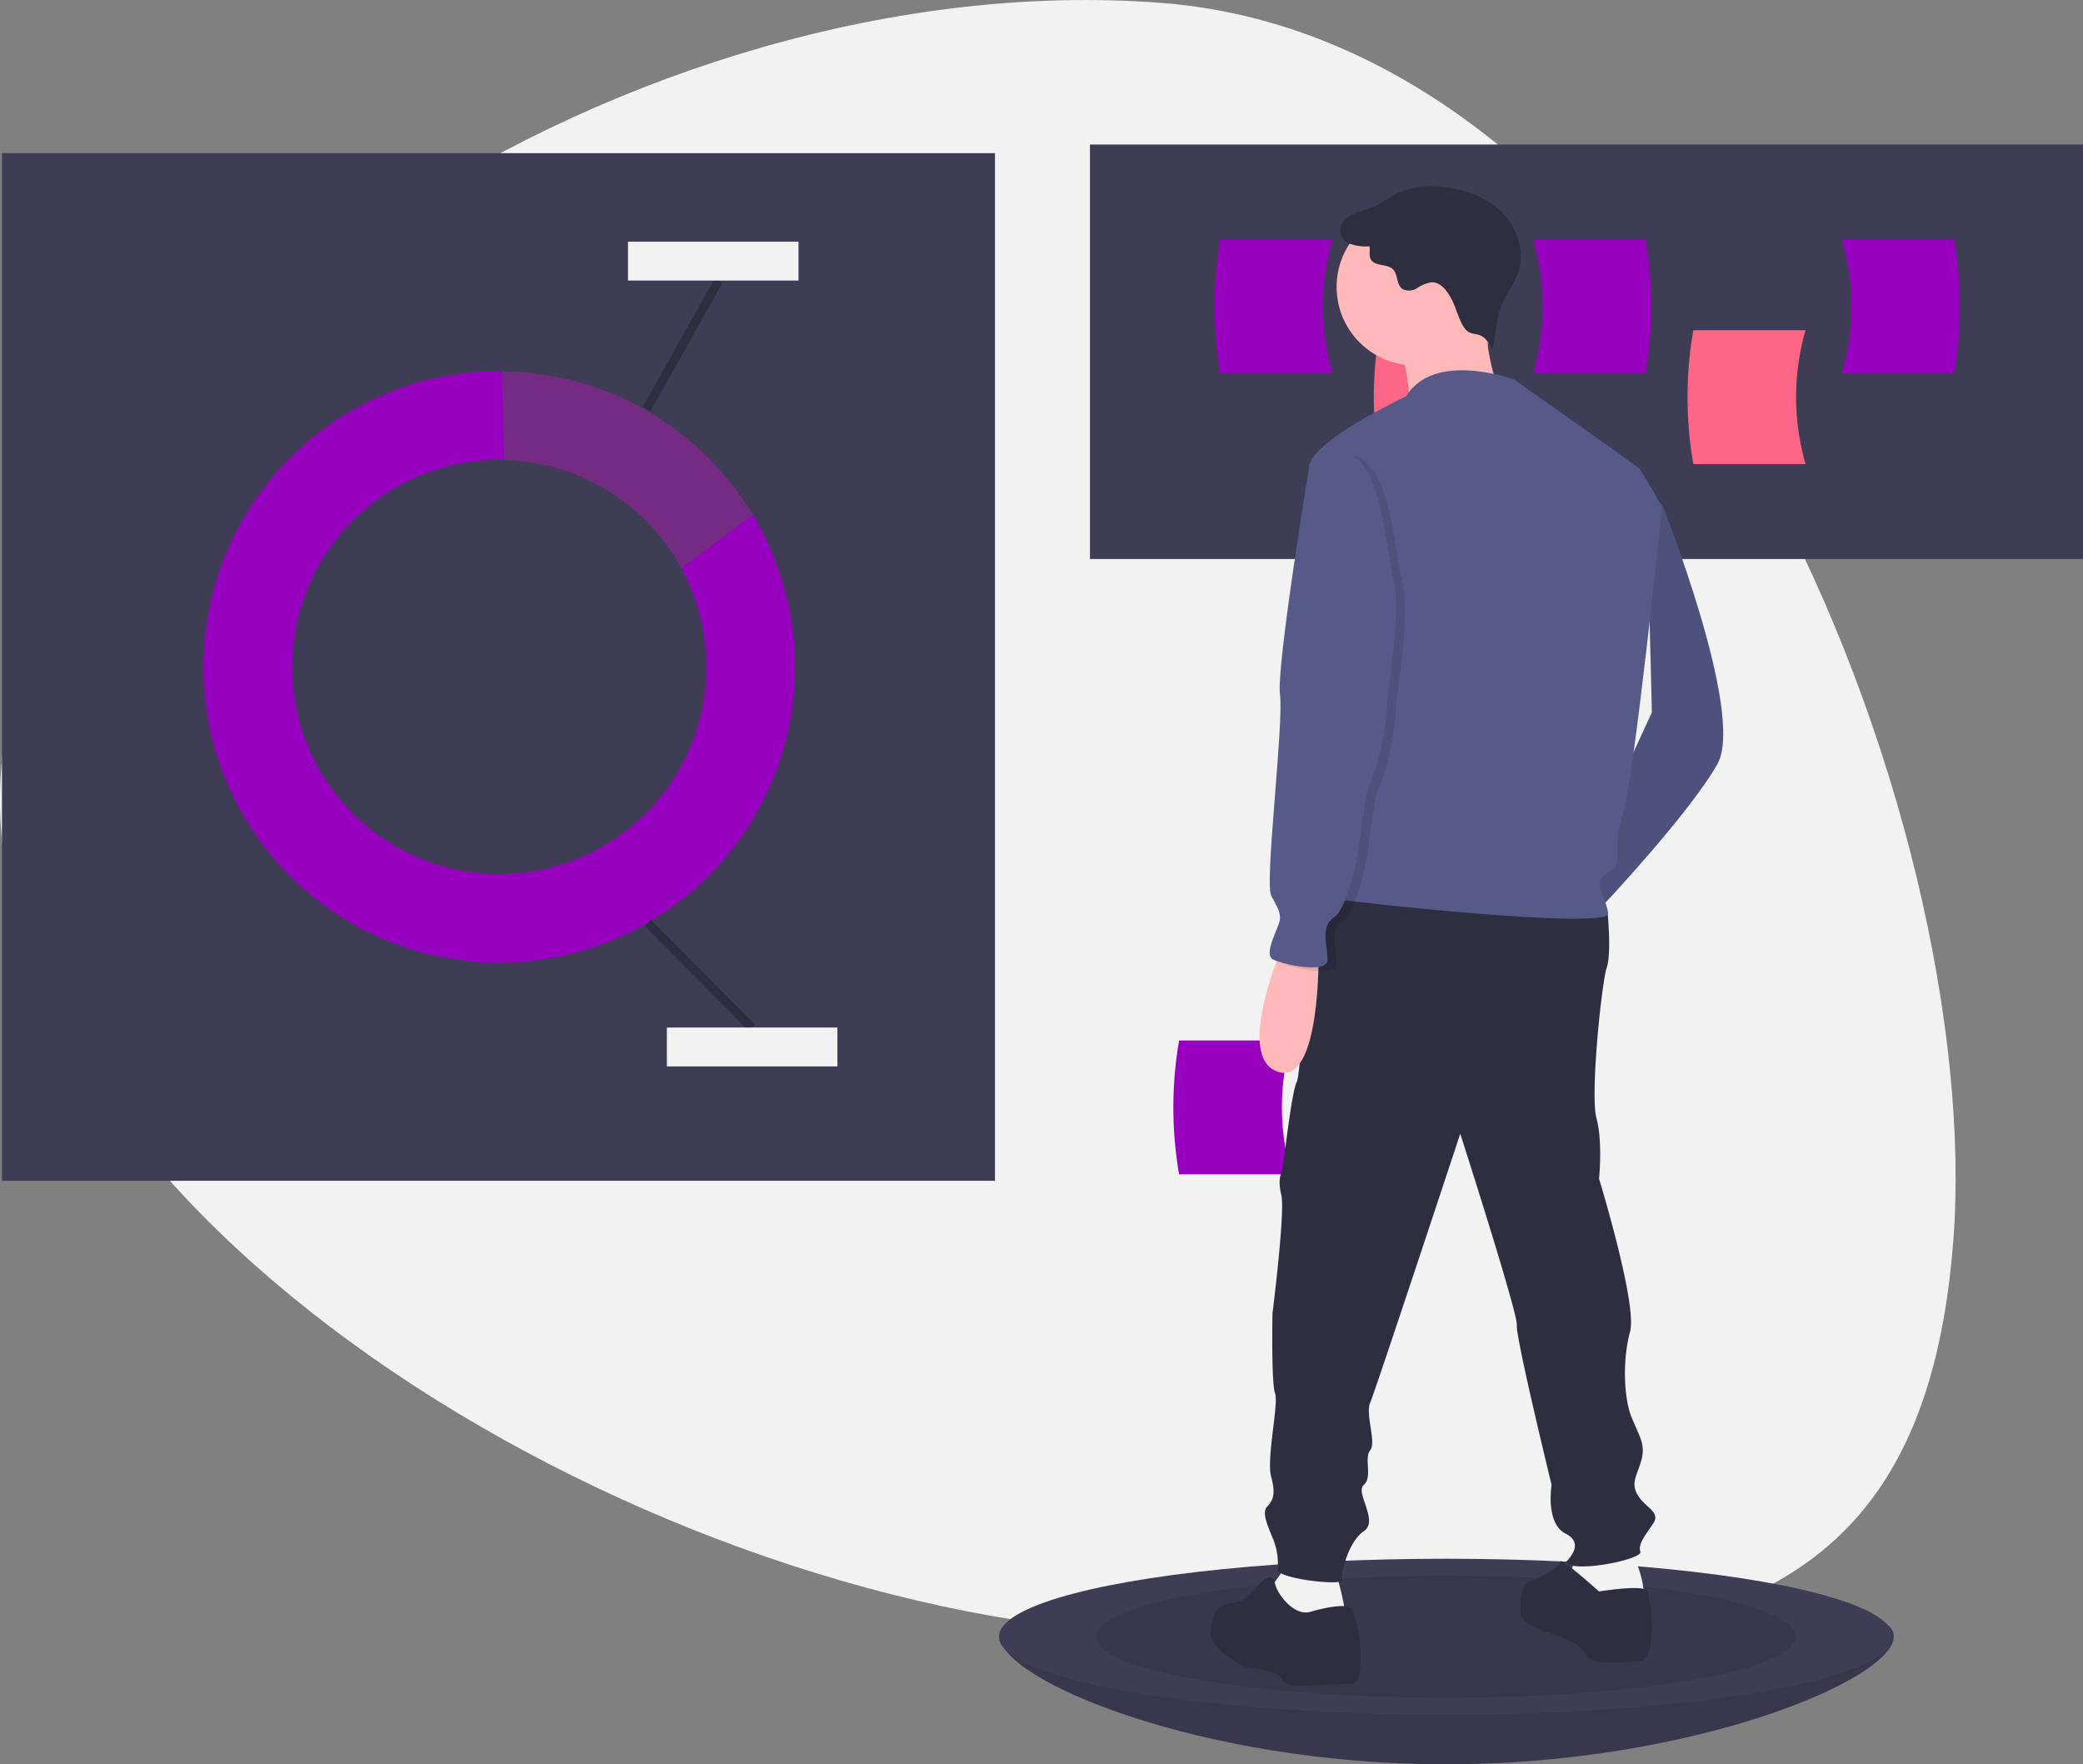<svg xmlns="http://www.w3.org/2000/svg" viewBox="0 0 469.91 397.99"><rect x="0" y="0" width="469.91" height="397.99" fill="#808080" stroke="none"/><defs><style>.cls-1{fill:#f2f2f2;}.cls-2{fill:#3f3d56;}.cls-3,.cls-6{fill:none;}.cls-4{fill:#9800bf;}.cls-5{fill:#f500e7;opacity:0.3;}.cls-5,.cls-8{isolation:isolate;}.cls-6{stroke:#2f2e41;stroke-miterlimit:10;stroke-width:2px;}.cls-7{fill:#ff6584;}.cls-8{opacity:0.1;}.cls-9{fill:#575a89;}.cls-10{fill:#2f2e41;}.cls-11{fill:#ffb9b9;}</style></defs><g id="レイヤー_2" data-name="レイヤー 2"><g id="レイヤー_2-2" data-name="レイヤー 2"><path class="cls-1" d="M251.92,368.14C133.87,359.16-6.9,267.69.26,173.51S143.77-8.35,261.82.64s186,185,178.84,279.17S370,377.12,251.92,368.14Z"/><rect class="cls-2" x="0.44" y="34.55" width="224.02" height="231.81"/><path class="cls-3" d="M113.73,103.75l-1.11,0a46.74,46.74,0,1,0,41.12,24.5L115.05,157.3Z"/><path class="cls-4" d="M153.74,128.23a46.73,46.73,0,1,1-41.12-24.5l1.11,0-.5-20h-.61a66.72,66.72,0,1,0,57.2,32.37Z"/><path class="cls-5" d="M153.74,128.23l16.08-12.09a66.67,66.67,0,0,0-56.59-32.36l.5,20A46.73,46.73,0,0,1,153.74,128.23Z"/><line class="cls-6" x1="146.17" y1="208.17" x2="169.6" y2="231.82"/><line class="cls-6" x1="162.13" y1="63.27" x2="145.84" y2="92.3"/><rect class="cls-1" x="150.44" y="231.79" width="38.47" height="8.77"/><rect class="cls-1" x="141.67" y="54.52" width="38.47" height="8.77"/><rect class="cls-2" x="245.89" y="32.6" width="224.02" height="93.5"/><path class="cls-7" d="M336.55,104.68H311.23a88.46,88.46,0,0,1,0-30.19h25.32A54.37,54.37,0,0,0,336.55,104.68Z"/><path class="cls-7" d="M407.33,104.68H382a88.46,88.46,0,0,1,0-30.19h25.32A54.37,54.37,0,0,0,407.33,104.68Z"/><path class="cls-4" d="M300.6,84.23H275.27a89,89,0,0,1,0-30.2H300.6A54.4,54.4,0,0,0,300.6,84.23Z"/><path class="cls-4" d="M345.89,84.23h25.32a88.51,88.51,0,0,0,0-30.2H345.89A54.4,54.4,0,0,1,345.89,84.23Z"/><path class="cls-4" d="M415.53,84.23h25.32a88.51,88.51,0,0,0,0-30.2H415.53A54.4,54.4,0,0,1,415.53,84.23Z"/><path class="cls-2" d="M427.22,369.15c0,9.71-45.38,28.84-101.05,28.84S225.6,378.86,225.6,369.15s44.89-6.33,100.57-6.33S427.22,359.44,427.22,369.15Z"/><path class="cls-8" d="M427.22,369.15c0,9.71-45.38,28.84-101.05,28.84S225.6,378.86,225.6,369.15s44.89-6.33,100.57-6.33S427.22,359.44,427.22,369.15Z"/><ellipse class="cls-2" cx="326.17" cy="369.2" rx="100.81" ry="17.58"/><ellipse class="cls-8" cx="326.17" cy="369.2" rx="78.89" ry="13.76"/><path class="cls-4" d="M291.35,264.9H266a88.46,88.46,0,0,1,0-30.19h25.33A54.19,54.19,0,0,0,291.35,264.9Z"/><path class="cls-9" d="M371.46,112l3.49,1.74s18.86,47.3,12.48,58.62S361,204.9,361,204.9l-3.78-10.74,15.43-33.45Z"/><path class="cls-8" d="M371.46,112l3.49,1.74s18.86,47.3,12.48,58.62S361,204.9,361,204.9l-3.78-10.74,15.43-33.45Z"/><path class="cls-1" d="M367.69,348.55s4.94,11.32,2.32,12.19-5.8.87-9,.87-7-1.16-7.55-2.32,2.32-8.71,2.32-8.71Z"/><path class="cls-1" d="M301.24,354.36s3.19,10.15,1.74,10.73-6.1,3.2-8.71,2.33-6.67-2.91-7.55-3.78,0-5.51,0-5.51l4.07-5.8Z"/><path class="cls-10" d="M358.41,203.45l4.16,1.45s1.06,9.87-.1,13.35-3.77,28.73-2.32,34,.58,13.63.58,13.63,8.7,28.44,7,34.54-1.45,14.8.29,19.15,3.19,6.1,2.32,9.58-2.61,5.22-.87,8.12,5.23,3.78,3.49,6.39-3.49,4.64-2.91,6.38-15.38,4.94-16.83,2.33c0,0,4.64-4.07,0-6.39s-3.19-11-3.19-11-8.13-33.37-7.84-36-12.77-43.24-12.77-43.24-19.15,58-20.31,60.65,1.45,9,0,10.74.58,6.09-1.45,7.83,3.48,8.13,0,10.45-5.22,9.58-4.93,11-14.51-.29-14.51-2.32a14.79,14.79,0,0,0-1.16-7.26c-1.46-3.48-2.33-5.8-1.17-7s2-2.62.88-6.68,1.74-16.54.87-18.86-.58-18-.58-18,2.9-22.93,2-26.7,0-4.65.29-6.1,2-17.12,3.19-19.44S295.14,202,301.82,200,358.41,203.45,358.41,203.45Z"/><path class="cls-10" d="M360.73,359s10.44-1.74,11,0,2.33,15.38-1.74,15.67-11,1.16-12.19-1.45-6.67-4.35-6.67-4.35-8.13-2.32-8.13-4.94.29-6.67,1.75-7,7.25-3.48,7.25-4.64S360.73,359,360.73,359Z"/><path class="cls-10" d="M295.43,363.64s7.55-2.32,9.29-.87,4.06,17.42,0,17.12-14.8,1.46-15.38-.87-8.42-2.9-8.42-2.9-8.42-4.06-7.83-8.41,1.45-5.81,4.93-6.1,6.09-4.35,6.38-4.64,2.85-2.41,3.17-.05S291.66,364.51,295.43,363.64Z"/><circle class="cls-11" cx="319.23" cy="64.73" r="17.7"/><path class="cls-11" d="M334.61,68.8s1.16,19.44,5.51,21.18-22.05,1.74-22.05,1.74-.29-12.19-4.07-15.09S334.61,68.8,334.61,68.8Z"/><path class="cls-9" d="M341.57,85.63s-18-6.68-24.37,3.77c0,0-20.32,9.58-21.77,15.38s12.19,49.34,12.19,49.34,0,36-2.9,39.75-8.42,7.84-4.65,8.71,63,7.26,62.69,3.48-4.06-7,0-9.28.58-4.94,3.19-12.48,9-69.94,9-69.94-4.36-7.84-5.23-8.71S341.57,85.63,341.57,85.63Z"/><path class="cls-11" d="M289.63,212.74s-11.32,25.54-1.45,29,9.28-27,9.28-27Z"/><path class="cls-10" d="M327.72,68c-1-2.06-2.56-4.43-4.86-4.31A8.46,8.46,0,0,0,319.67,65a3.27,3.27,0,0,1-3.31.18c-1.38-1-.95-3.33-2.19-4.5s-4.06-.56-4.94-2.2c-.46-.87-.09-2-.29-2.92a10.69,10.69,0,0,1-4.18-.49,3.19,3.19,0,0,1-1.11-5.67c1.78-1.62,4.36-1.94,6.56-2.92,1.76-.78,3.28-2,5-2.85a18.68,18.68,0,0,1,9.68-1.49c5,.38,10,2,13.66,5.5s5.54,8.92,4,13.67c-.88,2.7-2.76,5-3.8,7.6a26.83,26.83,0,0,0-1.33,5.58L336.66,79c.11-.71-1.43-2.47-1.93-2.88-1.11-.92-2.71-.61-3.73-1.45C329.48,73.46,328.61,69.81,327.72,68Z"/><path class="cls-8" d="M302.11,102.75l-4.65,2.9s-7.54,45.56-6.67,51.95-3.48,42.37-2,45.27,2,3.48,2,5.22-4.07,8.13-1.45,9.29,12.19,3.19,12.19,0-1.75-7.54,1.45-9.58,5.51-15.09,5.51-15.09,1.45-13.35,2.9-16,3.48-12.19,3.48-16.25,3.49-20.6,1.46-29S313.71,100.43,302.11,102.75Z"/><path class="cls-9" d="M300.07,101.88l-4.64,2.9s-7.54,45.56-6.67,51.95-3.49,42.37-2,45.27,2,3.48,2,5.22-4.07,8.13-1.45,9.29,12.18,3.19,12.18,0-1.74-7.55,1.45-9.58,5.52-15.09,5.52-15.09,1.45-13.35,2.9-16,3.48-12.19,3.48-16.25,3.49-20.6,1.45-29S311.68,99.56,300.07,101.88Z"/></g></g></svg>